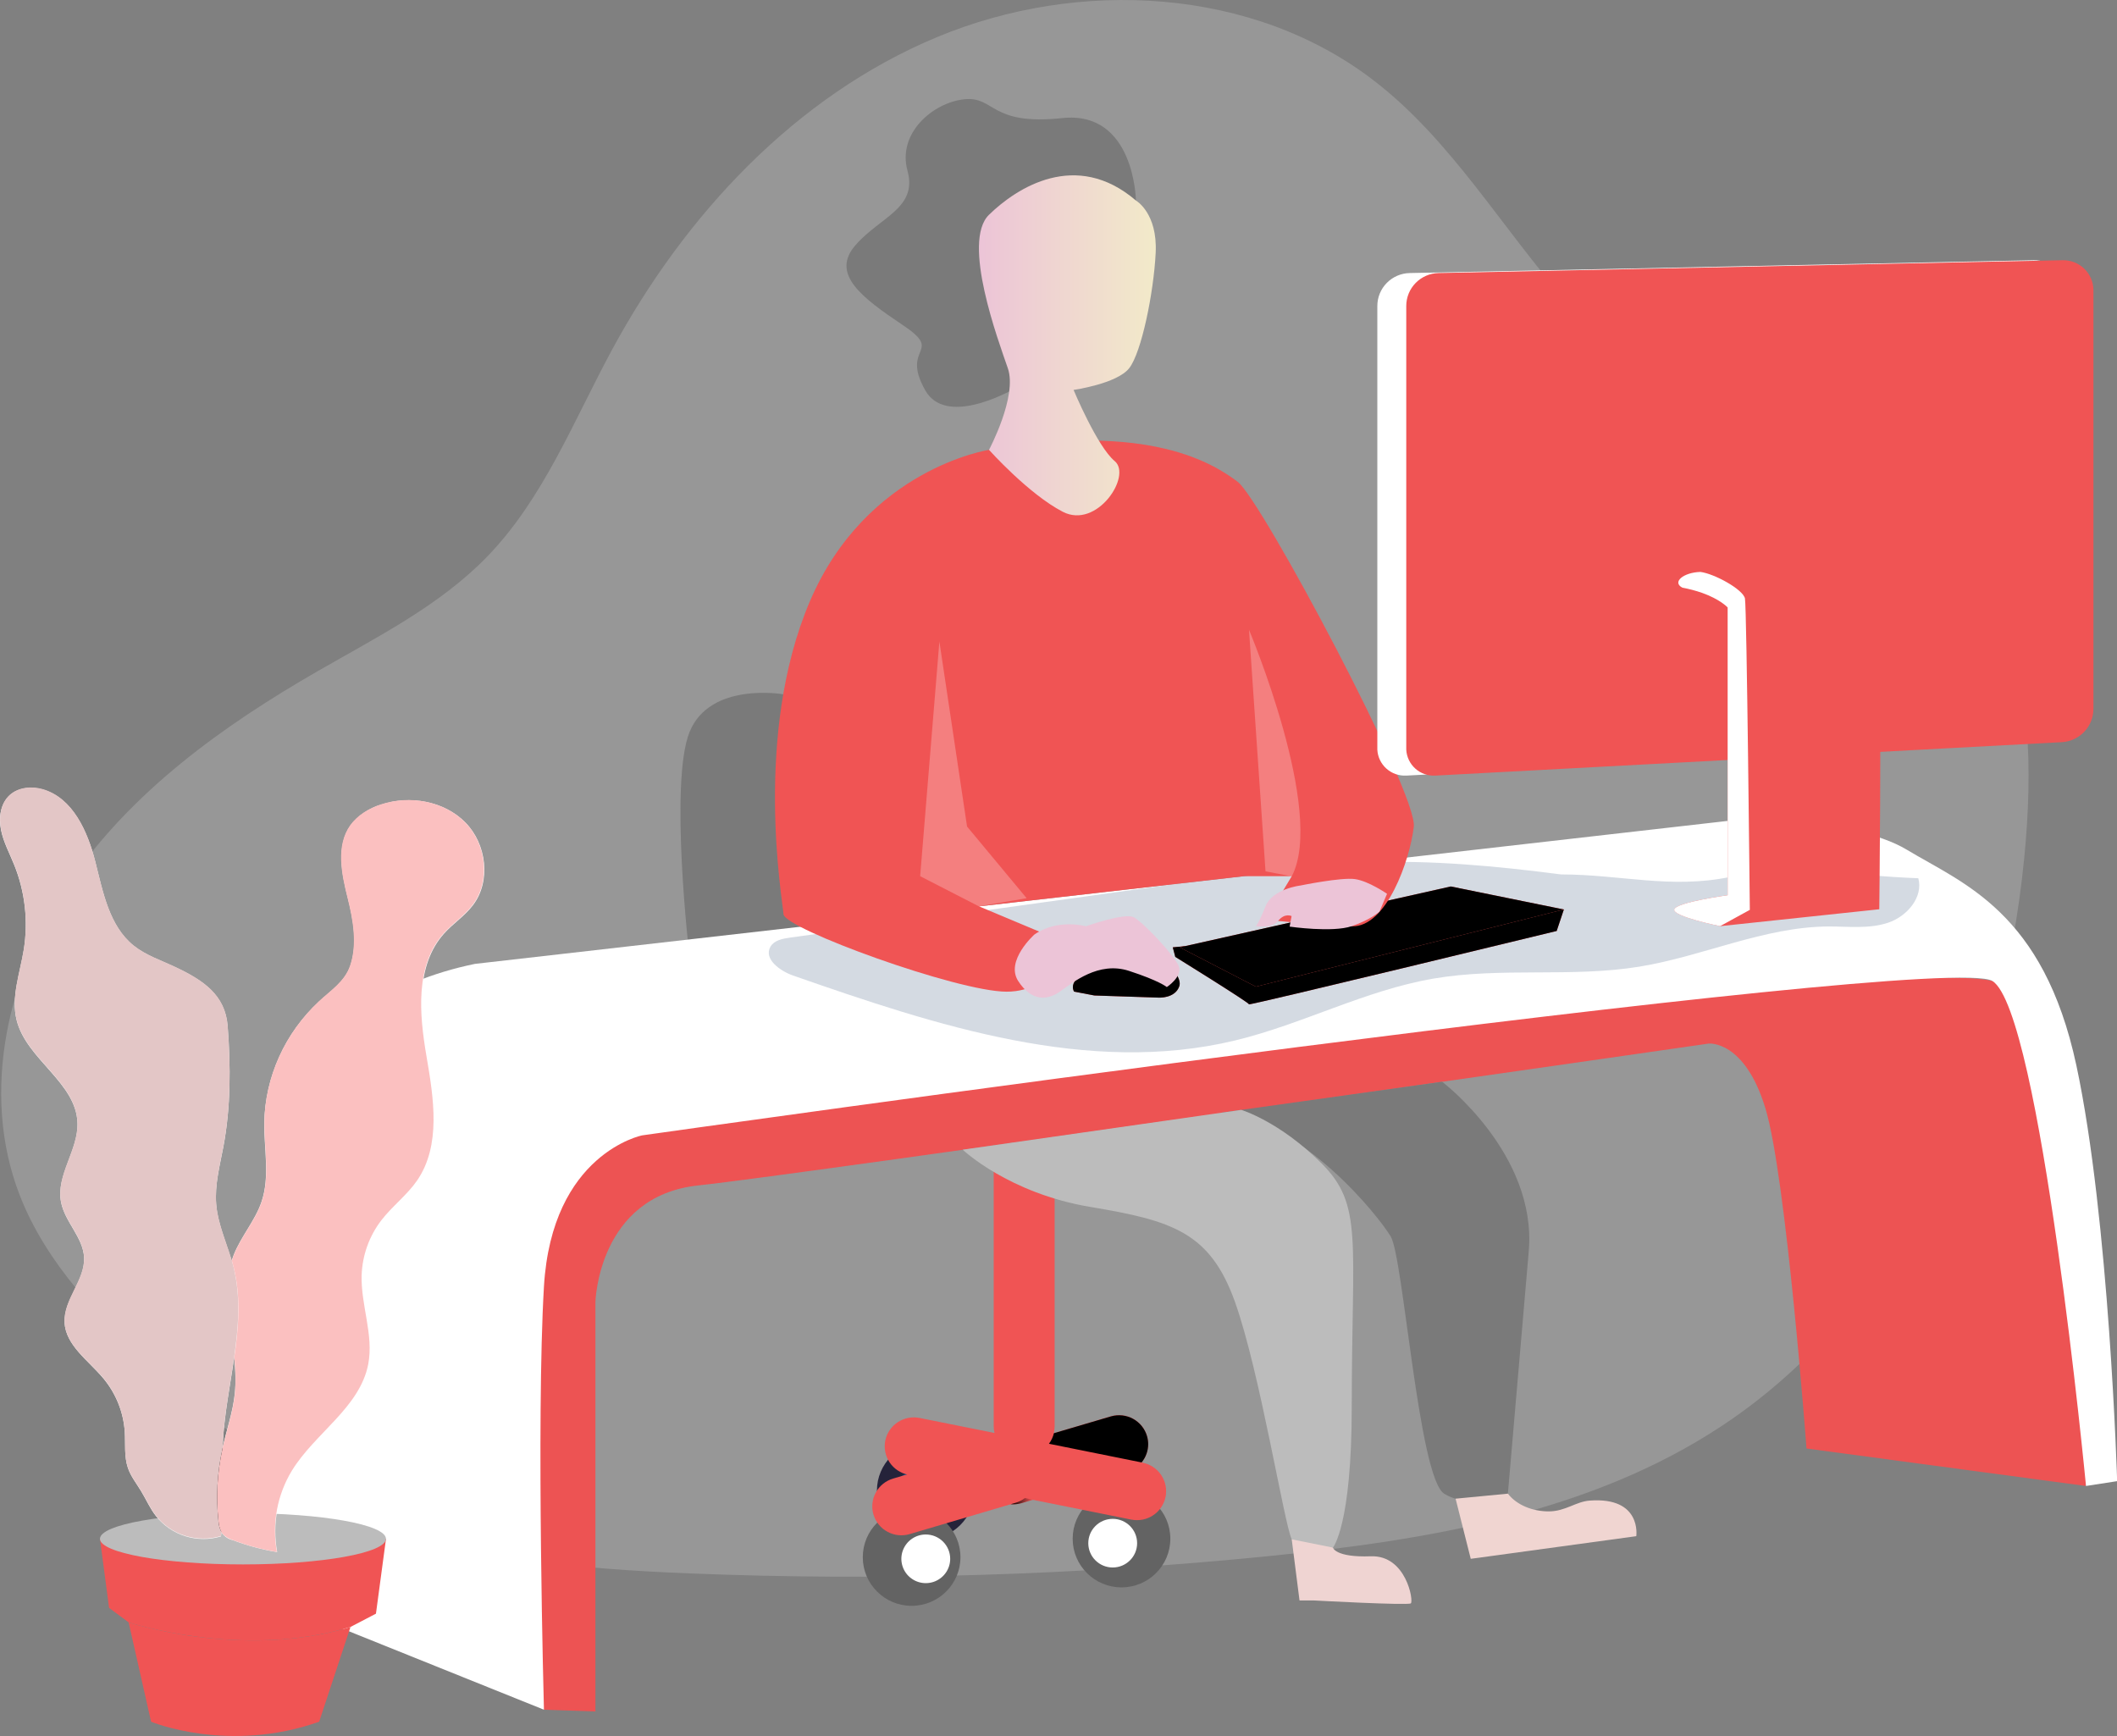 <svg width="500" height="410" viewBox="0 0 500 410" fill="none" xmlns="http://www.w3.org/2000/svg">
<rect x="0" y="0" width="500" height="410" fill="#808080" stroke="none"/>
<g clip-path="url(#clip0_70_10)">
<path opacity="0.18" d="M370.016 71.245C354.754 53.952 342.939 33.306 324.697 19.192C296.044 -3.023 254.806 -5.189 221.302 8.767C187.798 22.723 161.698 50.853 144.495 82.706C135.447 99.465 128.338 117.746 115.079 131.441C103.869 143.012 89.137 150.394 75.168 158.434C52.647 171.362 30.957 186.983 16.383 208.417C1.809 229.851 -4.707 258.002 4.61 282.157C10.892 298.457 23.547 311.426 36.511 323.168C51.766 336.972 68.163 349.9 87.086 358.125C110.778 368.359 137.077 370.559 162.868 371.601C208.589 373.44 254.384 372.066 299.911 367.488C337.193 363.746 375.603 357.358 406.795 336.678C450.49 307.718 473.019 254.657 478.09 202.625C480.154 181.815 479.631 160.189 471.567 140.88C452.279 94.694 400.237 105.497 370.016 71.245Z" fill="white"/>
<path d="M184.998 163.973C184.998 163.973 167.706 160.943 162.862 172.883C158.017 184.824 162.862 226.06 162.862 226.06L227.379 271.56L184.998 163.973Z" fill="#7A7A7A"/>
<path d="M266.291 347.624L241.264 355.007C239.518 355.517 237.64 355.318 236.04 354.452C234.441 353.586 233.252 352.124 232.732 350.387C232.219 348.647 232.42 346.776 233.289 345.183C234.158 343.59 235.625 342.405 237.37 341.887L262.362 334.498C264.107 333.987 265.985 334.186 267.584 335.05C269.183 335.915 270.373 337.375 270.894 339.111C271.413 340.848 271.219 342.719 270.356 344.314C269.494 345.909 268.032 347.1 266.291 347.624Z" fill="#F05454"/>
<path d="M264.88 374.898C271.25 374.898 276.413 369.755 276.413 363.41C276.413 357.066 271.25 351.922 264.88 351.922C258.511 351.922 253.348 357.066 253.348 363.41C253.348 369.755 258.511 374.898 264.88 374.898Z" fill="#636363"/>
<path d="M262.802 370.203C265.987 370.203 268.569 367.631 268.569 364.459C268.569 361.287 265.987 358.715 262.802 358.715C259.618 358.715 257.036 361.287 257.036 364.459C257.036 367.631 259.618 370.203 262.802 370.203Z" fill="white"/>
<path d="M218.646 363.547C225.016 363.547 230.179 358.404 230.179 352.059C230.179 345.714 225.016 340.571 218.646 340.571C212.277 340.571 207.114 345.714 207.114 352.059C207.114 358.404 212.277 363.547 218.646 363.547Z" fill="#25233A"/>
<path d="M222.342 353.094C222.342 354.23 222.003 355.341 221.37 356.285C220.736 357.23 219.836 357.966 218.782 358.401C217.728 358.836 216.569 358.949 215.45 358.728C214.332 358.506 213.304 357.959 212.498 357.156C211.691 356.352 211.142 355.329 210.92 354.215C210.697 353.1 210.811 351.946 211.248 350.896C211.684 349.846 212.423 348.949 213.372 348.318C214.32 347.687 215.435 347.35 216.575 347.35C218.105 347.35 219.571 347.955 220.653 349.032C221.734 350.11 222.342 351.571 222.342 353.094Z" fill="url(#paint0_linear_70_10)"/>
<path d="M215.309 379.258C221.678 379.258 226.842 374.114 226.842 367.77C226.842 361.425 221.678 356.281 215.309 356.281C208.94 356.281 203.776 361.425 203.776 367.77C203.776 374.114 208.94 379.258 215.309 379.258Z" fill="#636363"/>
<path d="M224.42 368.153C224.42 369.29 224.081 370.4 223.448 371.345C222.814 372.289 221.914 373.026 220.86 373.46C219.806 373.895 218.647 374.009 217.528 373.787C216.41 373.566 215.382 373.018 214.576 372.215C213.769 371.412 213.22 370.388 212.998 369.274C212.775 368.16 212.889 367.005 213.326 365.955C213.762 364.906 214.501 364.009 215.45 363.377C216.398 362.746 217.513 362.409 218.653 362.409C220.183 362.409 221.649 363.015 222.731 364.092C223.812 365.169 224.42 366.63 224.42 368.153Z" fill="white"/>
<path d="M267.199 358.893L214.456 348.289C212.673 347.926 211.107 346.873 210.101 345.363C209.095 343.852 208.731 342.006 209.089 340.228C209.454 338.454 210.509 336.895 212.024 335.894C213.539 334.892 215.39 334.528 217.174 334.882L269.917 345.465C271.7 345.829 273.266 346.881 274.272 348.392C275.278 349.902 275.642 351.748 275.285 353.526C274.924 355.304 273.871 356.868 272.355 357.874C270.84 358.88 268.986 359.246 267.199 358.893Z" fill="#F05454"/>
<path d="M234.686 276.352H249.088V336.774C249.088 338.675 248.33 340.499 246.98 341.843C245.63 343.188 243.799 343.943 241.891 343.943C239.982 343.943 238.151 343.188 236.801 341.843C235.451 340.499 234.693 338.675 234.693 336.774V276.352H234.686Z" fill="#F05454"/>
<path d="M239.854 354.924L214.834 362.32C213.087 362.833 211.207 362.635 209.606 361.769C208.005 360.903 206.814 359.439 206.295 357.7C205.782 355.961 205.982 354.089 206.852 352.496C207.721 350.904 209.188 349.718 210.932 349.201L235.952 341.825C237.698 341.314 239.575 341.513 241.174 342.377C242.773 343.242 243.964 344.702 244.485 346.438C244.993 348.175 244.792 350.042 243.924 351.632C243.057 353.222 241.594 354.405 239.854 354.924Z" fill="#F05454"/>
<path d="M243.996 354.191L241.244 355.007C240.423 355.248 239.564 355.334 238.712 355.26L239.861 354.924C240.66 354.692 241.409 354.313 242.07 353.807L243.996 354.191Z" fill="url(#paint1_linear_70_10)"/>
<path d="M271.183 341.072C271.182 342.647 270.633 344.173 269.628 345.39L247.746 340.982C248.297 340.235 248.695 339.388 248.916 338.487L262.396 334.512C263.265 334.262 264.174 334.186 265.072 334.286C265.97 334.387 266.839 334.663 267.631 335.098C268.422 335.534 269.119 336.12 269.682 336.824C270.246 337.528 270.665 338.335 270.915 339.2C271.09 339.809 271.18 340.438 271.183 341.072Z" fill="url(#paint2_linear_70_10)"/>
<path opacity="0.31" d="M234.872 338.405C234.748 337.87 234.686 337.323 234.686 336.774V276.352H239.689V341.469C239.639 341.789 239.656 342.115 239.737 342.429C238.979 342.103 238.167 341.924 237.342 341.901C236.76 341.86 236.176 341.86 235.594 341.901L235.952 341.798C236.172 341.757 235.161 339.639 234.872 338.405Z" fill="url(#paint3_linear_70_10)"/>
<path opacity="0.31" d="M271.83 358.153C270.826 358.707 269.696 358.997 268.548 358.996C268.086 358.995 267.625 358.949 267.172 358.859L243.969 354.191L242.035 353.807C241.375 354.313 240.626 354.692 239.826 354.924L238.677 355.26L214.834 362.32C213.087 362.833 211.207 362.635 209.606 361.769C208.005 360.903 206.814 359.44 206.295 357.7C207.297 358.627 208.592 359.177 209.958 359.254C211.323 359.332 212.673 358.933 213.774 358.125C216.685 356.117 228.273 353.101 234.837 351.497C236.356 351.136 237.736 350.343 238.811 349.215C239.886 348.087 240.609 346.672 240.893 345.143C240.909 344.959 240.937 344.776 240.975 344.595C242.069 345.774 244.079 347.097 247.712 348.221C256.657 350.962 271.183 352.779 271.183 352.779C271.183 352.779 273.805 355.342 271.83 358.153Z" fill="url(#paint4_linear_70_10)"/>
<path d="M274.321 355.85C273.869 356.556 273.288 357.172 272.608 357.666C273.069 357.193 273.661 356.563 274.321 355.85Z" fill="url(#paint5_linear_70_10)"/>
<path d="M234.872 338.405C235.155 339.621 235.752 340.741 236.606 341.654C236.393 341.695 236.172 341.75 235.952 341.812L214.263 348.207C212.65 347.799 211.24 346.823 210.295 345.459C209.349 344.095 208.931 342.436 209.12 340.788C209.308 339.141 210.089 337.618 211.318 336.501C212.547 335.383 214.141 334.747 215.804 334.71C216.267 334.712 216.727 334.758 217.181 334.848L234.872 338.405Z" fill="url(#paint6_linear_70_10)"/>
<path d="M268.286 47.358C268.286 47.358 268.004 26.054 250.864 27.891C233.723 29.728 235.037 22.674 227.716 23.449C220.394 24.224 211.889 31.421 214.332 40.311C216.775 49.201 207.871 51.189 202.022 57.934C196.173 64.679 203.398 70.197 213.252 76.791C223.105 83.385 212.639 81.678 218.481 92.103C224.323 102.529 244.099 89.211 244.099 89.211L268.286 47.358Z" fill="#7A7A7A"/>
<path d="M128.47 403.797L140.629 404.208V307.485C140.629 307.485 141.241 282.473 164.94 279.964C188.638 277.455 403.562 246.466 403.562 246.466C403.562 246.466 412.08 245.568 416.987 261.841C421.893 278.113 426.668 342.1 426.668 342.1L492.637 350.949C492.637 350.949 494.378 237.919 470.556 231.681C446.734 225.443 135.193 257.228 135.193 257.228C135.193 257.228 112.086 377.277 128.47 403.797Z" fill="#F05454"/>
<path d="M128.47 403.797L140.629 404.208V307.485C140.629 307.485 141.241 282.473 164.94 279.964C188.638 277.455 403.562 246.466 403.562 246.466C403.562 246.466 412.08 245.568 416.987 261.841C421.893 278.113 426.668 342.1 426.668 342.1L492.637 350.949C492.637 350.949 494.378 237.919 470.556 231.681C446.734 225.443 135.193 257.228 135.193 257.228C135.193 257.228 112.086 377.277 128.47 403.797Z" fill="url(#paint7_linear_70_10)"/>
<path d="M64.311 269.1C64.311 269.1 70.27 236.253 112.182 227.644L408.041 193.879C408.041 193.879 437.086 192.679 450.374 200.692C463.661 208.705 482.625 215.347 490.401 251.607C498.176 287.867 500.034 349.811 500.034 349.811L492.679 350.949C492.679 350.949 481.944 238.782 470.57 231.681C459.195 224.58 151.659 268.147 151.659 268.147C151.659 268.147 130.328 272.376 128.47 303.865C126.612 335.355 128.47 403.79 128.47 403.79L64.311 377.99V269.1Z" fill="white"/>
<path opacity="0.19" d="M368.695 206.518C353.385 204.53 337.951 203.091 322.523 203.674C310.929 204.126 299.41 205.73 287.911 207.327L186.505 221.454C184.785 221.694 182.823 222.085 181.963 223.593C180.312 226.472 184.193 229.309 187.337 230.406C221.055 242.182 257.077 254.109 291.785 245.712C307.653 241.874 322.392 233.902 338.487 231.133C354.582 228.363 371.104 230.913 387.164 228.302C402.261 225.848 416.636 218.877 431.939 218.808C436.632 218.808 441.463 219.412 445.915 217.931C450.367 216.45 454.303 211.926 453.071 207.416C438.703 206.916 422.574 204.27 408.482 207.142C394.534 209.98 382.664 206.518 368.695 206.518Z" fill="url(#paint8_linear_70_10)"/>
<path d="M276.991 223.737L277.583 225.992C277.583 225.992 295.102 236.842 294.992 237.192C294.882 237.542 367.663 219.871 367.663 219.871L369.356 214.798L276.991 223.737Z" fill="#F05454"/>
<path d="M276.991 223.737L277.583 225.992C277.583 225.992 295.102 236.842 294.992 237.192C294.882 237.542 367.663 219.871 367.663 219.871L369.356 214.798L276.991 223.737Z" fill="url(#paint9_linear_70_10)"/>
<path d="M278.629 223.737L342.65 209.363L369.342 214.798L296.609 233.025L278.629 223.737Z" fill="#F05454"/>
<path d="M278.629 223.737L342.65 209.363L369.342 214.798L296.609 233.025L278.629 223.737Z" fill="url(#paint10_linear_70_10)"/>
<path d="M258.474 235.108L273.674 235.615C273.674 235.615 277.535 235.842 278.532 232.922C279.53 230.002 272.34 223.839 271.569 223.723C270.798 223.606 250.795 228.898 253.678 234.19L258.474 235.108Z" fill="#F05454"/>
<path d="M258.474 235.108L273.674 235.615C273.674 235.615 277.535 235.842 278.532 232.922C279.53 230.002 272.34 223.839 271.569 223.723C270.798 223.606 250.795 228.898 253.678 234.19L258.474 235.108Z" fill="url(#paint11_linear_70_10)"/>
<path d="M82.779 384.255L75.382 406.628C53.927 414.216 35.685 406.628 35.685 406.628L30.38 383.165C30.38 383.165 57.14 392 82.779 384.255Z" fill="#F05454"/>
<path d="M82.779 384.255L75.382 406.628C53.927 414.216 35.685 406.628 35.685 406.628L30.38 383.165C30.38 383.165 57.14 392 82.779 384.255Z" fill="url(#paint12_linear_70_10)"/>
<path d="M91.167 363.424L88.793 381.108L82.779 384.248C57.161 391.993 30.38 383.165 30.38 383.165L25.763 379.738L23.609 363.424H91.167Z" fill="#F05454"/>
<path d="M91.167 363.424L88.793 381.108L82.779 384.248C57.161 391.993 30.38 383.165 30.38 383.165L25.763 379.738L23.609 363.424H91.167Z" fill="url(#paint13_linear_70_10)"/>
<path d="M57.381 369.476C76.033 369.476 91.154 366.767 91.154 363.424C91.154 360.081 76.033 357.371 57.381 357.371C38.729 357.371 23.609 360.081 23.609 363.424C23.609 366.767 38.729 369.476 57.381 369.476Z" fill="#BCBCBC"/>
<path d="M57.381 369.476C76.033 369.476 91.154 366.767 91.154 363.424C91.154 360.081 76.033 357.371 57.381 357.371C38.729 357.371 23.609 360.081 23.609 363.424C23.609 366.767 38.729 369.476 57.381 369.476Z" fill="url(#paint14_linear_70_10)"/>
<path d="M41.314 228.377C37.997 226.814 34.433 225.635 31.564 223.353C25.783 218.712 24.318 210.72 22.508 203.55C20.698 196.38 17.196 188.498 10.06 186.441C7.39 185.681 4.259 185.982 2.229 187.874C0.089 189.869 -0.344 193.145 0.241 196.038C0.826 198.93 2.25 201.521 3.351 204.263C5.922 210.631 6.705 217.576 5.615 224.354C4.714 229.913 2.56 235.547 3.943 240.996C6.289 250.243 17.98 255.665 18.304 265.193C18.524 271.622 13.212 277.572 14.416 283.898C15.303 288.58 19.632 292.233 19.866 296.99C20.127 302.385 15.008 306.95 15.255 312.344C15.503 317.739 20.912 321.344 24.442 325.587C27.401 329.151 29.161 333.551 29.472 338.165C29.657 341.044 29.286 344.026 30.229 346.754C30.917 348.748 32.293 350.442 33.359 352.237C34.536 354.177 35.424 356.275 36.841 358.071C38.623 360.308 41.038 361.961 43.774 362.817C46.51 363.672 49.44 363.69 52.186 362.869C53.28 355.699 52.324 348.385 52.627 341.14C53.225 327.102 58.558 312.954 55.145 299.328C53.893 294.331 51.484 289.588 51.058 284.46C50.679 279.882 51.904 275.344 52.757 270.827C54.519 261.498 54.491 251.854 53.769 242.422C53.198 234.937 47.913 231.489 41.314 228.377Z" fill="white"/>
<path d="M62.404 265.144C62.349 271.403 63.781 277.873 61.771 283.816C60.251 288.319 56.906 292.007 55.179 296.435C51.195 306.655 56.556 318.116 55.461 329.028C55.007 333.525 53.459 337.843 52.482 342.257C51.268 347.846 50.971 353.594 51.601 359.277C51.537 360.312 51.849 361.335 52.481 362.158C53.113 362.982 54.022 363.55 55.042 363.76C58.413 365.041 61.906 365.98 65.466 366.563C64.263 359.947 65.531 353.12 69.031 347.371C74.488 338.46 85.091 332.455 87.066 322.222C88.401 315.292 85.291 308.259 85.511 301.206C85.67 296.513 87.29 291.985 90.149 288.251C92.716 284.92 96.191 282.342 98.578 278.888C104.317 270.56 102.528 259.428 100.822 249.468C99.115 239.509 98.124 228.048 104.868 220.501C107.001 218.116 109.781 216.327 111.714 213.777C116.022 208.095 114.935 199.342 109.925 194.262C104.916 189.183 96.851 187.778 90.039 190.013C87.165 190.856 84.629 192.575 82.786 194.927C79.346 199.794 80.722 206.443 82.181 212.228C83.454 217.252 84.479 223.051 82.738 228.117C81.438 231.887 78.141 233.929 75.341 236.554C71.371 240.213 68.18 244.63 65.958 249.541C63.736 254.452 62.527 259.759 62.404 265.144Z" fill="white"/>
<path d="M55.296 320.597C54.319 327.397 52.908 334.251 52.62 341.072V341.757C52.604 341.926 52.565 342.092 52.502 342.251C51.282 347.838 50.978 353.586 51.601 359.27C51.638 360.191 51.873 361.093 52.289 361.916C52.255 362.204 52.214 362.485 52.172 362.773C49.426 363.594 46.496 363.576 43.76 362.721C41.025 361.866 38.609 360.212 36.827 357.975C35.451 356.179 34.522 354.081 33.346 352.141C32.245 350.339 30.903 348.646 30.215 346.658C29.272 343.916 29.644 340.948 29.458 338.069C29.147 333.455 27.387 329.055 24.428 325.491C20.898 321.276 15.482 317.739 15.242 312.255C15.001 306.772 20.113 302.296 19.852 296.901C19.618 292.144 15.29 288.491 14.402 283.809C13.198 277.483 18.531 271.533 18.29 265.103C17.966 255.576 6.275 250.154 3.929 240.907C2.553 235.458 4.7 229.823 5.601 224.265C6.696 217.496 5.923 210.559 3.365 204.195C2.264 201.453 0.839 198.869 0.254 195.969C-0.33 193.07 0.103 189.8 2.243 187.799C4.307 185.907 7.404 185.605 10.074 186.366C17.216 188.423 20.705 196.333 22.522 203.502C24.338 210.672 25.797 218.658 31.577 223.305C34.433 225.601 38.011 226.766 41.328 228.329C47.934 231.441 53.218 234.889 53.782 242.305C54.471 251.737 54.532 261.381 52.771 270.71C51.918 275.228 50.707 279.765 51.071 284.344C51.436 288.923 53.438 293.255 54.746 297.696C54.89 298.197 55.035 298.704 55.159 299.211C56.893 306.265 56.335 313.4 55.296 320.597Z" fill="url(#paint15_linear_70_10)"/>
<path d="M52.324 361.916C51.896 361.098 51.65 360.198 51.601 359.277C50.982 353.592 51.291 347.844 52.517 342.257C52.551 342.093 52.592 341.928 52.633 341.764C52.386 348.495 53.17 355.281 52.324 361.916Z" fill="url(#paint16_linear_70_10)"/>
<path d="M111.618 213.743C109.685 216.293 106.905 218.082 104.771 220.467C98.028 228.007 99.019 239.474 100.725 249.434C102.432 259.394 104.221 270.525 98.482 278.853C96.094 282.281 92.619 284.885 90.053 288.217C87.194 291.951 85.573 296.478 85.415 301.172C85.195 308.225 88.305 315.257 86.97 322.187C84.995 332.421 74.391 338.439 68.935 347.336C65.448 353.091 64.19 359.916 65.398 366.529C61.846 365.946 58.363 365.007 55.001 363.725C54.081 363.453 53.247 362.951 52.578 362.265C52.484 362.154 52.398 362.035 52.324 361.909C51.897 361.093 51.651 360.196 51.601 359.277C50.982 353.592 51.291 347.844 52.517 342.257C52.551 342.093 52.592 341.928 52.633 341.764C53.611 337.521 55.056 333.36 55.496 329.028C55.73 326.22 55.675 323.394 55.331 320.597C56.37 313.4 56.927 306.264 55.173 299.259C55.049 298.752 54.904 298.245 54.76 297.744C54.891 297.306 55.042 296.867 55.214 296.435C56.941 292.007 60.285 288.319 61.806 283.816C63.808 277.873 62.384 271.403 62.439 265.144C62.529 254.335 67.421 243.896 75.279 236.52C78.08 233.895 81.376 231.852 82.676 228.082C84.417 223.017 83.364 217.218 82.119 212.194C80.653 206.409 79.263 199.76 82.725 194.893C84.445 192.48 87.156 190.911 89.977 189.978C96.762 187.744 104.861 189.149 109.863 194.228C114.866 199.307 115.926 208.095 111.618 213.743Z" fill="url(#paint17_linear_70_10)"/>
<path d="M233.585 106.244C233.585 106.244 204.636 110.652 191.246 142.093C177.855 173.535 184.819 212.489 185.053 215.916C185.287 219.343 226.085 234.21 237.748 234.21C249.412 234.21 251.841 222.702 251.841 222.702L231.232 214.058L293.85 206.936H305.093L298.9 217.218C298.9 217.218 311.121 218.479 319.289 218.767C327.457 219.055 333.003 203.146 333.918 195.236C334.833 187.326 297.841 117.897 292.315 113.784C286.79 109.672 271.796 99.623 233.585 106.244Z" fill="#F05454"/>
<path d="M268.287 47.358C268.287 47.358 273.413 50.271 272.952 59.696C272.491 69.12 269.601 83.302 266.683 86.976C263.766 90.65 253.561 92.09 253.561 92.09C253.561 92.09 259.128 105.449 263.27 108.897C267.413 112.345 259.107 125.046 251.029 120.879C242.95 116.711 233.585 106.244 233.585 106.244C233.585 106.244 240.322 93.639 238.044 87.004C235.767 80.369 227.069 57.084 233.585 50.723C240.102 44.362 254.153 35.246 268.287 47.358Z" fill="url(#paint18_linear_70_10)"/>
<path opacity="0.25" d="M221.867 151.504L217.325 206.936L231.197 214.058L242.476 212.132L228.404 195.208L221.867 151.504Z" fill="white"/>
<path opacity="0.25" d="M294.992 148.742C294.992 148.742 313.124 191.726 305.086 206.971L298.894 205.785L294.992 148.742Z" fill="white"/>
<path d="M244.306 220.714C244.306 220.714 237.383 226.883 240.473 231.681C243.563 236.479 247.251 236.342 250.327 234.197C253.403 232.051 259.444 226.958 266.642 229.296C273.839 231.633 275.587 233.12 275.587 233.12C275.587 233.12 279.379 230.646 278.395 228.165C277.411 225.683 269.883 217.643 267.702 216.601C265.52 215.559 256.465 218.76 256.465 218.76C256.465 218.76 249.811 216.882 244.306 220.714Z" fill="url(#paint19_linear_70_10)"/>
<path d="M307.144 209.137C307.144 209.137 300.552 209.891 298.887 214.058C297.221 218.226 296.623 218.733 296.623 218.733C296.623 218.733 300.345 219.418 301.894 217.479C303.442 215.539 305.052 216.354 305.052 216.354L304.591 218.843C304.591 218.843 314.706 220.309 319.275 218.733C323.844 217.156 325.805 215.306 325.805 215.306L327.595 211.097C327.595 211.097 323.28 208.088 320.025 207.622C316.771 207.156 307.144 209.137 307.144 209.137Z" fill="url(#paint20_linear_70_10)"/>
<path d="M340.607 255.48C340.607 255.48 363.06 272.506 361.064 295.537C359.069 318.568 356.137 352.765 356.137 352.765C356.137 352.765 347.082 356.563 341.081 352.765C335.081 348.968 331.448 297.004 328.475 292.041C325.503 287.079 307.619 264.706 288.51 262.78L340.607 255.48Z" fill="#7A7A7A"/>
<path d="M227.378 271.533C227.378 271.533 238.202 281.815 257.497 285.043C276.791 288.271 285.785 290.965 291.682 307.491C297.579 324.018 303.236 359.585 305.087 363.561C306.938 367.537 314.809 365.508 314.809 365.508C314.809 365.508 319.262 360.422 319.262 332.14C319.262 292.713 322.014 284.632 312.098 274.727C302.183 264.822 293.162 262.122 293.162 262.122L227.378 271.533Z" fill="#BCBCBC"/>
<path d="M305.086 363.561L306.924 377.99H310.364C310.364 377.99 332.521 379.196 333.216 378.675C333.911 378.154 332.15 367.249 323.755 367.557C315.36 367.866 314.809 365.501 314.809 365.501L305.086 363.561Z" fill="#EFD4D2"/>
<path d="M343.786 353.951L347.364 368.153L386.462 362.807C386.462 362.807 387.838 353.478 375.452 354.403C372.184 354.643 369.748 356.933 365.819 356.953C361.89 356.974 358.126 355.37 356.144 352.765L343.786 353.951Z" fill="#F0D5D1"/>
<path d="M480.121 175.282L332.129 183.179C330.41 183.268 328.726 182.675 327.446 181.529C326.166 180.382 325.396 178.777 325.303 177.065C325.303 176.955 325.303 176.838 325.303 176.729V72.26C325.305 70.226 326.105 68.273 327.534 66.82C328.963 65.368 330.907 64.53 332.948 64.487L480.334 61.457C481.27 61.438 482.201 61.603 483.073 61.942C483.946 62.282 484.742 62.789 485.418 63.435C486.093 64.081 486.634 64.853 487.01 65.708C487.385 66.562 487.589 67.482 487.607 68.415V167.42C487.605 169.436 486.828 171.374 485.435 172.836C484.043 174.298 482.141 175.174 480.121 175.282Z" fill="white"/>
<path d="M486.947 175.282L338.955 183.179C337.236 183.267 335.553 182.671 334.274 181.524C332.996 180.376 332.227 178.77 332.136 177.058C332.136 176.948 332.136 176.838 332.136 176.729V72.26C332.134 70.226 332.933 68.272 334.361 66.819C335.789 65.365 337.733 64.528 339.774 64.487L487.174 61.457C489.061 61.422 490.885 62.134 492.246 63.437C493.607 64.74 494.393 66.528 494.433 68.408V167.42C494.431 169.436 493.654 171.374 492.261 172.836C490.869 174.298 488.967 175.174 486.947 175.282Z" fill="#F05454"/>
<path d="M486.947 175.282L338.955 183.179C337.236 183.267 335.553 182.671 334.274 181.524C332.996 180.376 332.227 178.77 332.136 177.058C332.136 176.948 332.136 176.838 332.136 176.729V72.26C332.134 70.226 332.933 68.272 334.361 66.819C335.789 65.365 337.733 64.528 339.774 64.487L487.174 61.457C489.061 61.422 490.885 62.134 492.246 63.437C493.607 64.74 494.393 66.528 494.433 68.408V167.42C494.431 169.436 493.654 171.374 492.261 172.836C490.869 174.298 488.967 175.174 486.947 175.282Z" fill="url(#paint21_linear_70_10)"/>
<path d="M443.857 214.744L406.28 218.733C406.28 218.733 394.837 216.43 395.456 214.744C396.075 213.057 408.041 211.433 408.041 211.433V143.464C407.938 143.313 406.362 141.312 402.048 140.037C401.212 139.789 400.362 139.593 399.502 139.447C398.763 139.339 398.044 139.122 397.369 138.803C394.802 137.48 397.637 135.177 401.621 135.074C402.245 135.052 402.869 135.089 403.486 135.184H432.387C432.387 135.184 443.328 138.255 443.857 153.581C444.387 168.908 443.857 214.744 443.857 214.744Z" fill="#F05454"/>
<path d="M413.278 214.888L406.259 218.733C406.259 218.733 394.816 216.43 395.435 214.744C396.054 213.057 408.041 211.433 408.041 211.433V143.464C407.897 143.306 406.142 141.504 402.048 140.037C400.523 139.502 398.959 139.09 397.368 138.803C394.802 137.48 397.637 135.177 401.621 135.074C405.013 135.533 411.695 139.235 412.128 141.346C412.562 143.457 413.278 214.888 413.278 214.888Z" fill="white"/>
<path d="M413.278 214.888L406.259 218.733C406.259 218.733 394.816 216.43 395.435 214.744C396.054 213.057 408.041 211.433 408.041 211.433V143.464C407.897 143.306 406.142 141.504 402.048 140.037C400.523 139.502 398.959 139.09 397.368 138.803C394.802 137.48 397.637 135.177 401.621 135.074C405.013 135.533 411.695 139.235 412.128 141.346C412.562 143.457 413.278 214.888 413.278 214.888Z" fill="url(#paint22_linear_70_10)"/>
<path d="M272.608 357.666C271.734 358.557 271.328 358.886 271.844 358.153C272.112 358.012 272.367 357.849 272.608 357.666Z" fill="url(#paint23_linear_70_10)"/>
</g>
<defs>
<linearGradient id="paint0_linear_70_10" x1="210.809" y1="353.094" x2="222.342" y2="353.094" gradientUnits="userSpaceOnUse">
<stop stop-color="#183866"/>
<stop offset="1" stop-color="#1A7FC1"/>
</linearGradient>
<linearGradient id="paint1_linear_70_10" x1="238.705" y1="354.547" x2="243.996" y2="354.547" gradientUnits="userSpaceOnUse">
<stop/>
<stop offset="0.99" stop-opacity="0"/>
</linearGradient>
<linearGradient id="paint2_linear_70_10" x1="10091.8" y1="1393.71" x2="10775.2" y2="2035.47" gradientUnits="userSpaceOnUse">
<stop/>
<stop offset="0.99" stop-opacity="0"/>
</linearGradient>
<linearGradient id="paint3_linear_70_10" x1="2352.45" y1="10482.6" x2="2040.19" y2="10474.6" gradientUnits="userSpaceOnUse">
<stop/>
<stop offset="0.99" stop-opacity="0"/>
</linearGradient>
<linearGradient id="paint4_linear_70_10" x1="30038.6" y1="2039.22" x2="25875.9" y2="-3100.44" gradientUnits="userSpaceOnUse">
<stop/>
<stop offset="0.99" stop-opacity="0"/>
</linearGradient>
<linearGradient id="paint5_linear_70_10" x1="1052.16" y1="500.526" x2="1043.6" y2="497.813" gradientUnits="userSpaceOnUse">
<stop/>
<stop offset="0.99" stop-opacity="0"/>
</linearGradient>
<linearGradient id="paint6_linear_70_10" x1="11233.1" y1="1600.95" x2="10253.7" y2="2143.89" gradientUnits="userSpaceOnUse">
<stop/>
<stop offset="0.99" stop-opacity="0"/>
</linearGradient>
<linearGradient id="paint7_linear_70_10" x1="278716" y1="26101.6" x2="-5763.84" y2="-3112.37" gradientUnits="userSpaceOnUse">
<stop/>
<stop offset="0.99" stop-opacity="0"/>
</linearGradient>
<linearGradient id="paint8_linear_70_10" x1="87089.1" y1="12342.1" x2="194393" y2="12342.1" gradientUnits="userSpaceOnUse">
<stop stop-color="#183866"/>
<stop offset="1" stop-color="#1A7FC1"/>
</linearGradient>
<linearGradient id="paint9_linear_70_10" x1="42465.6" y1="6221.45" x2="42705.1" y2="10181.5" gradientUnits="userSpaceOnUse">
<stop/>
<stop offset="0.99" stop-opacity="0"/>
</linearGradient>
<linearGradient id="paint10_linear_70_10" x1="35511.7" y1="7181.49" x2="40841.7" y2="14029.9" gradientUnits="userSpaceOnUse">
<stop/>
<stop offset="0.99" stop-opacity="0"/>
</linearGradient>
<linearGradient id="paint11_linear_70_10" x1="10042.6" y1="4146.64" x2="10021.8" y2="4467.9" gradientUnits="userSpaceOnUse">
<stop/>
<stop offset="0.99" stop-opacity="0"/>
</linearGradient>
<linearGradient id="paint12_linear_70_10" x1="9962.69" y1="1018.89" x2="6434.92" y2="755.99" gradientUnits="userSpaceOnUse">
<stop/>
<stop offset="0.99" stop-opacity="0"/>
</linearGradient>
<linearGradient id="paint13_linear_70_10" x1="13523.8" y1="1676.57" x2="9770.66" y2="1312.62" gradientUnits="userSpaceOnUse">
<stop stop-color="white"/>
<stop offset="0.99" stop-opacity="0"/>
</linearGradient>
<linearGradient id="paint14_linear_70_10" x1="6120.19" y1="-1191.34" x2="6056.17" y2="529.549" gradientUnits="userSpaceOnUse">
<stop/>
<stop offset="0.99" stop-opacity="0"/>
</linearGradient>
<linearGradient id="paint15_linear_70_10" x1="7506.87" y1="12710.2" x2="-15115.9" y2="45432.3" gradientUnits="userSpaceOnUse">
<stop stop-color="#E3C6C6"/>
<stop offset="0.99" stop-opacity="0"/>
</linearGradient>
<linearGradient id="paint16_linear_70_10" x1="247.654" y1="1659.11" x2="58.787" y2="1720.57" gradientUnits="userSpaceOnUse">
<stop/>
<stop offset="0.99" stop-opacity="0"/>
</linearGradient>
<linearGradient id="paint17_linear_70_10" x1="8157.55" y1="9383.96" x2="28870.7" y2="34548.7" gradientUnits="userSpaceOnUse">
<stop stop-color="#FBC0C0"/>
<stop offset="0.99"/>
</linearGradient>
<linearGradient id="paint18_linear_70_10" x1="231.191" y1="81.554" x2="272.979" y2="81.554" gradientUnits="userSpaceOnUse">
<stop stop-color="#ECC4D7"/>
<stop offset="0.42" stop-color="#EFD4D1"/>
<stop offset="1" stop-color="#F2EAC9"/>
</linearGradient>
<linearGradient id="paint19_linear_70_10" x1="15957.6" y1="5405.93" x2="18154.3" y2="5405.93" gradientUnits="userSpaceOnUse">
<stop stop-color="#ECC4D7"/>
<stop offset="0.42" stop-color="#EFD4D1"/>
<stop offset="1" stop-color="#F2EAC9"/>
</linearGradient>
<linearGradient id="paint20_linear_70_10" x1="15380.8" y1="3639.51" x2="16774.8" y2="3639.51" gradientUnits="userSpaceOnUse">
<stop stop-color="#ECC4D7"/>
<stop offset="0.42" stop-color="#EFD4D1"/>
<stop offset="1" stop-color="#F2EAC9"/>
</linearGradient>
<linearGradient id="paint21_linear_70_10" x1="128010" y1="40813.5" x2="95240.1" y2="69737" gradientUnits="userSpaceOnUse">
<stop/>
<stop offset="0.99" stop-opacity="0"/>
</linearGradient>
<linearGradient id="paint22_linear_70_10" x1="13686.2" y1="20685" x2="8108.38" y2="21795.8" gradientUnits="userSpaceOnUse">
<stop stop-color="white"/>
<stop offset="0.99" stop-opacity="0"/>
</linearGradient>
<linearGradient id="paint23_linear_70_10" x1="720.071" y1="426.566" x2="718.444" y2="425.962" gradientUnits="userSpaceOnUse">
<stop/>
<stop offset="0.99" stop-opacity="0"/>
</linearGradient>
<clipPath id="clip0_70_10">
<rect width="500" height="410" fill="white"/>
</clipPath>
</defs>
</svg>

